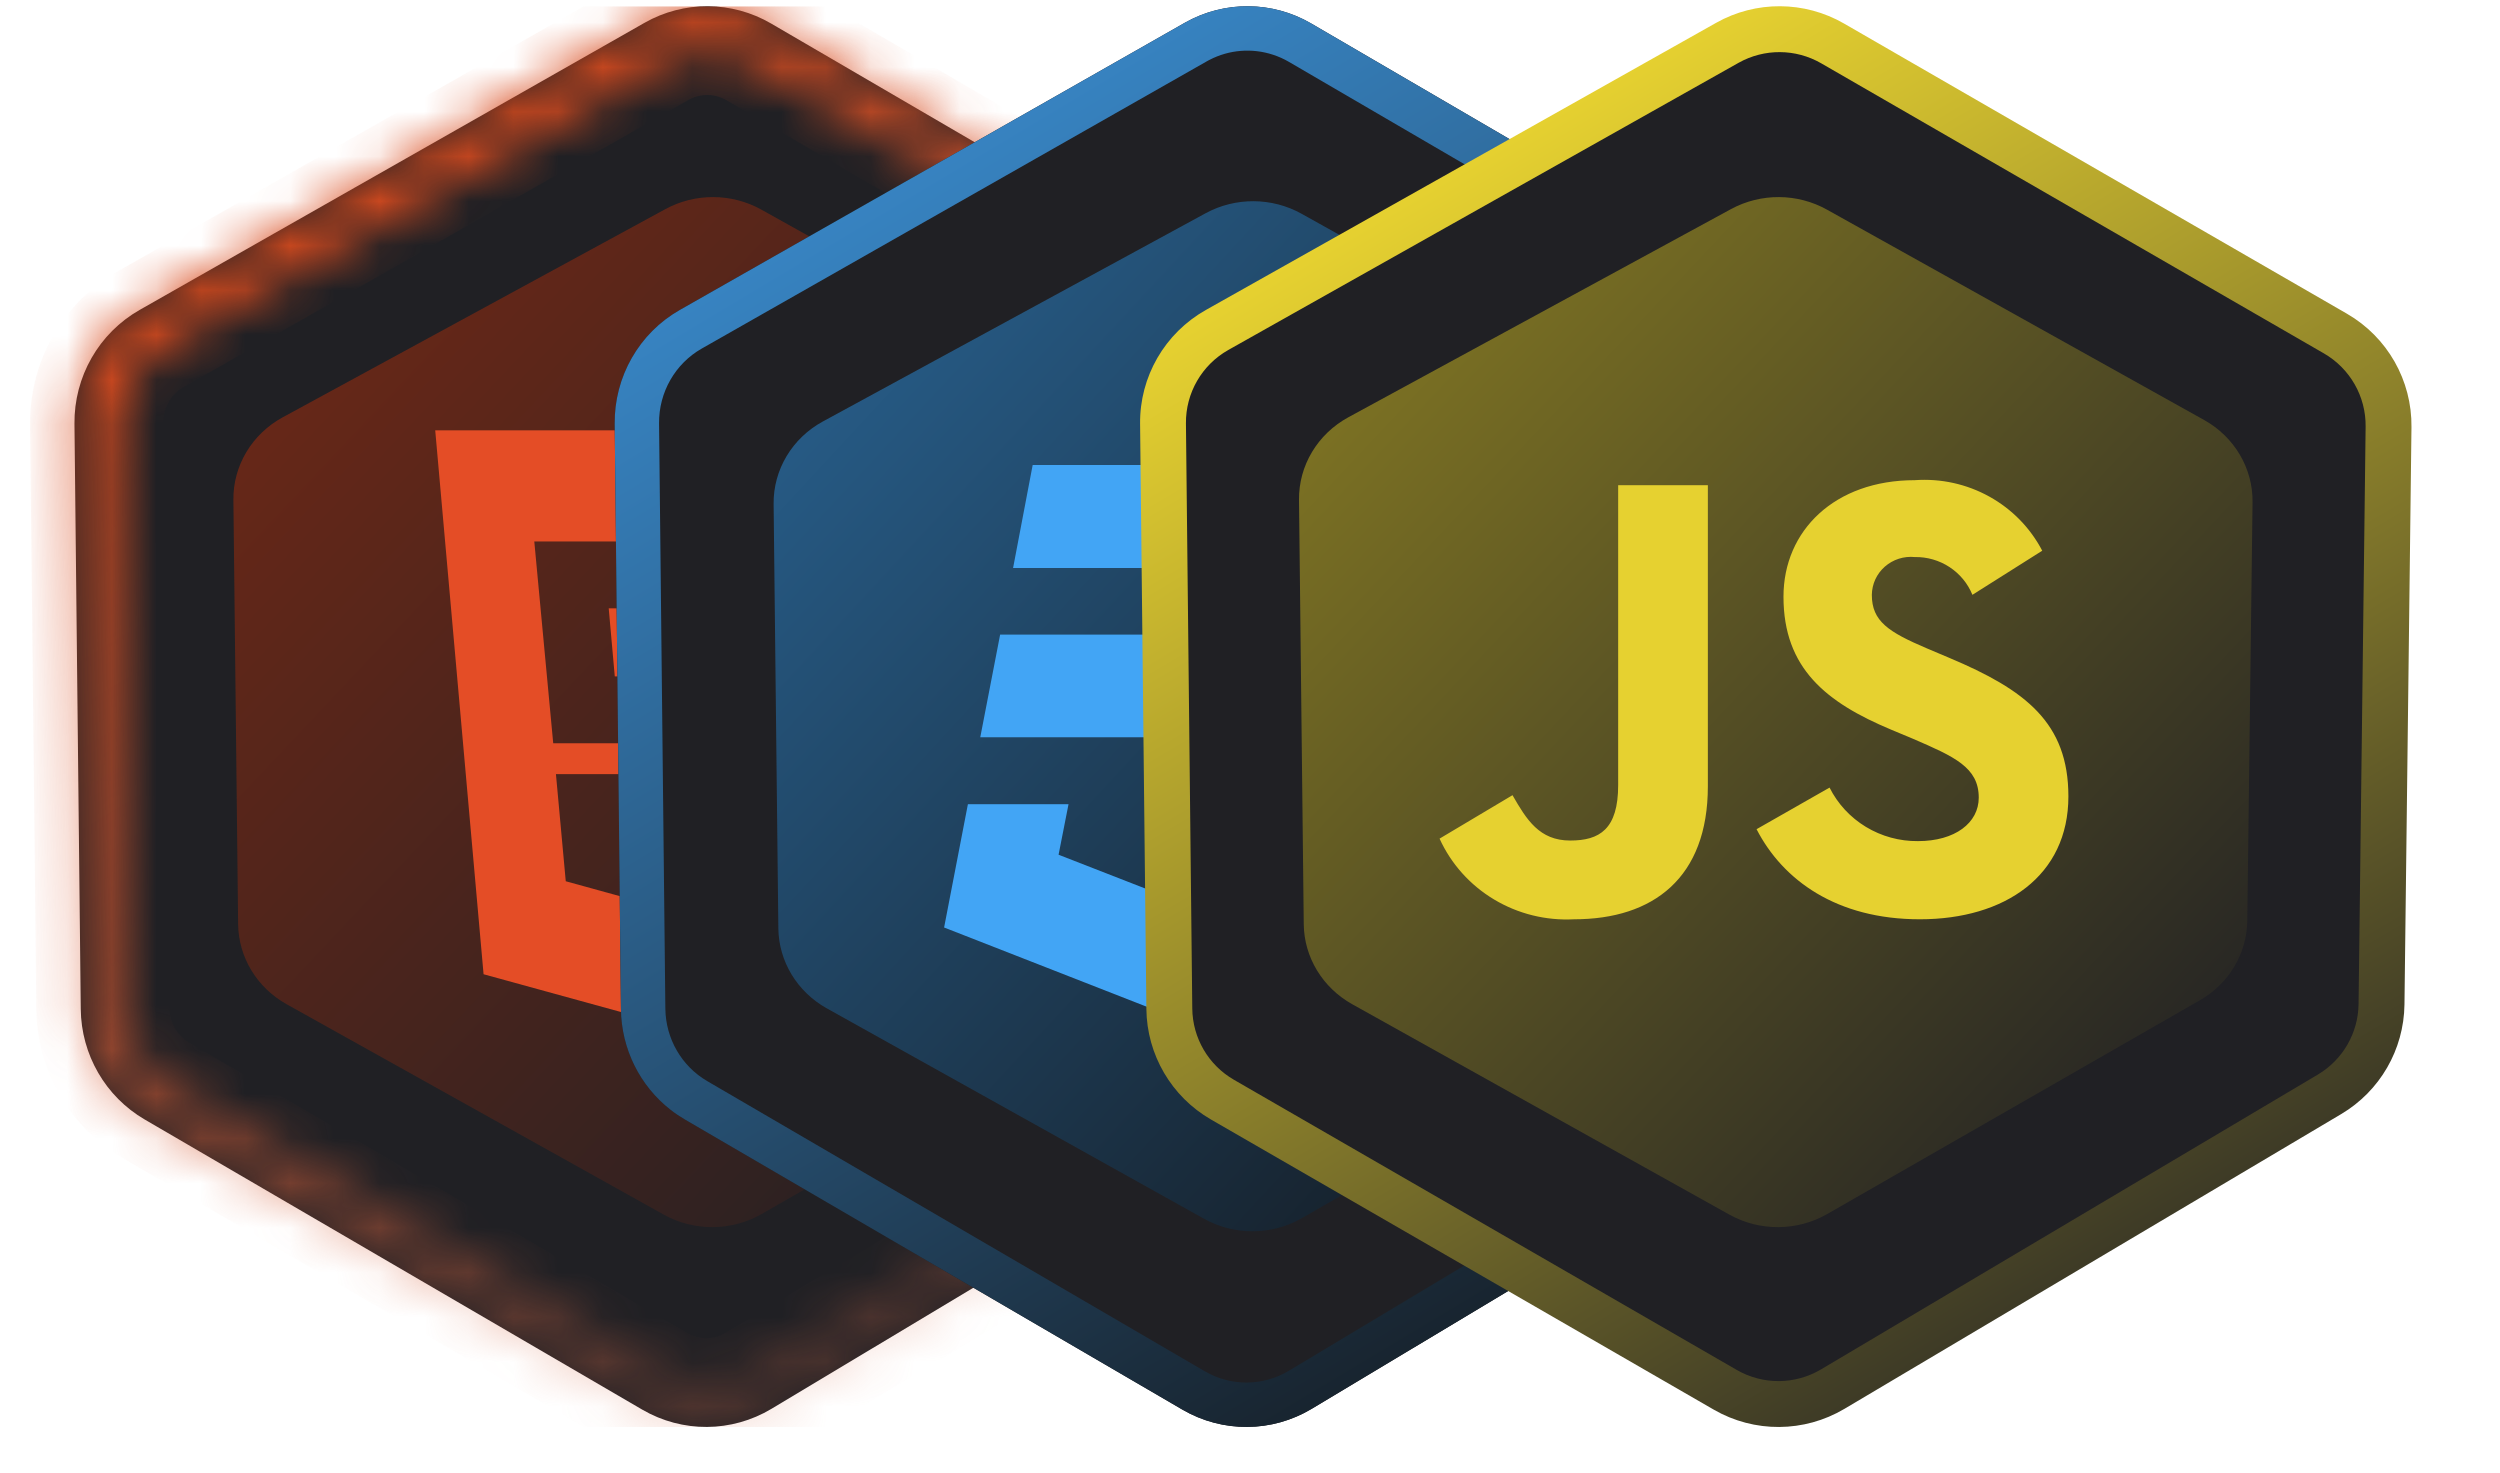 <svg width="56" height="33" viewBox="0 0 56 33" fill="none" xmlns="http://www.w3.org/2000/svg">
<g clip-path="url(#clip0_611_917)">
<path d="M28.419 7.027L17.273 0.527C16.396 0.016 15.318 0.01 14.436 0.512L3.127 6.943C2.216 7.461 1.657 8.439 1.668 9.495L1.809 22.602C1.819 23.625 2.364 24.565 3.24 25.076L14.387 31.576C15.284 32.099 16.39 32.092 17.28 31.558L28.293 24.954C29.152 24.44 29.683 23.511 29.695 22.503L29.851 9.567C29.863 8.521 29.316 7.55 28.419 7.027Z" fill="#202024"/>
<path d="M25.503 9.408L17.055 4.696C16.391 4.325 15.573 4.321 14.905 4.684L6.334 9.347C5.643 9.723 5.22 10.432 5.228 11.197L5.334 20.701C5.343 21.442 5.755 22.123 6.419 22.494L14.867 27.207C15.547 27.586 16.386 27.581 17.061 27.194L25.408 22.406C26.058 22.033 26.46 21.359 26.47 20.628L26.588 11.25C26.598 10.492 26.183 9.787 25.503 9.408Z" fill="url(#paint0_linear_611_917)"/>
<path d="M15.756 20.59L18.839 19.74L19.256 15.152H13.771L13.635 13.626H19.392L19.544 12.129H11.968L12.392 16.649H17.612L17.438 18.589L15.756 19.041L14.074 18.589L13.968 17.341H12.453L12.673 19.74L15.756 20.59ZM9.749 9.64H21.763L20.68 21.823L15.756 23.177L10.832 21.823L9.749 9.64Z" fill="#E44D26"/>
<mask id="path-4-inside-1_611_917" fill="white">
<path fill-rule="evenodd" clip-rule="evenodd" d="M27.918 7.886L16.772 1.386C16.201 1.054 15.501 1.05 14.928 1.376L3.619 7.808C3.025 8.145 2.655 8.786 2.663 9.484L2.803 22.592C2.81 23.267 3.17 23.884 3.741 24.217L14.888 30.717C15.471 31.057 16.189 31.053 16.769 30.706L27.782 24.102C28.341 23.766 28.692 23.157 28.7 22.491L28.856 9.555C28.864 8.864 28.503 8.227 27.918 7.886ZM29.695 22.503C29.683 23.511 29.152 24.44 28.293 24.954L17.28 31.558C16.39 32.092 15.284 32.099 14.387 31.576L3.24 25.076C2.364 24.565 1.819 23.625 1.809 22.602L1.668 9.495C1.657 8.439 2.216 7.461 3.127 6.943L14.436 0.512C15.318 0.01 16.396 0.016 17.273 0.527L28.419 7.027C29.316 7.55 29.863 8.521 29.851 9.567L29.695 22.503Z"/>
</mask>
<path d="M1.88 23.099L2.808 23.089L2.798 22.095L1.869 22.105L1.88 23.099ZM27.918 7.886L27.417 8.745L27.417 8.745L27.918 7.886ZM16.772 1.386L17.273 0.527L17.273 0.527L16.772 1.386ZM14.928 1.376L15.419 2.241L15.419 2.241L14.928 1.376ZM3.619 7.808L3.127 6.943L3.127 6.943L3.619 7.808ZM2.663 9.484L1.668 9.495L1.668 9.495L2.663 9.484ZM2.803 22.592L3.797 22.581L3.797 22.581L2.803 22.592ZM3.741 24.217L4.242 23.358L4.242 23.358L3.741 24.217ZM14.888 30.717L14.387 31.576L14.387 31.576L14.888 30.717ZM16.769 30.706L17.28 31.558L17.28 31.558L16.769 30.706ZM27.782 24.102L28.293 24.954L28.293 24.954L27.782 24.102ZM28.7 22.491L29.695 22.503L29.695 22.503L28.7 22.491ZM28.856 9.555L27.862 9.543V9.543L28.856 9.555ZM28.293 24.954L28.805 25.807L28.805 25.807L28.293 24.954ZM29.695 22.503L30.689 22.515L30.689 22.515L29.695 22.503ZM17.28 31.558L17.792 32.411L17.792 32.411L17.28 31.558ZM14.387 31.576L13.886 32.435L13.886 32.435L14.387 31.576ZM3.24 25.076L3.741 24.217L3.741 24.217L3.24 25.076ZM1.809 22.602L2.803 22.592L2.803 22.592L1.809 22.602ZM1.668 9.495L0.674 9.505L0.674 9.505L1.668 9.495ZM3.127 6.943L2.635 6.079L2.635 6.079L3.127 6.943ZM14.436 0.512L14.927 1.376L14.928 1.376L14.436 0.512ZM17.273 0.527L17.774 -0.332L17.774 -0.332L17.273 0.527ZM28.419 7.027L27.918 7.886L27.918 7.886L28.419 7.027ZM29.851 9.567L28.856 9.555V9.555L29.851 9.567ZM16.271 2.245L27.417 8.745L28.419 7.027L17.273 0.527L16.271 2.245ZM15.419 2.241C15.684 2.09 16.007 2.091 16.271 2.245L17.273 0.527C16.396 0.016 15.318 0.01 14.436 0.512L15.419 2.241ZM4.11 8.672L15.419 2.241L14.436 0.512L3.127 6.943L4.11 8.672ZM3.657 9.473C3.654 9.134 3.834 8.829 4.11 8.672L3.127 6.943C2.216 7.461 1.657 8.439 1.668 9.495L3.657 9.473ZM3.797 22.581L3.657 9.473L1.668 9.495L1.809 22.602L3.797 22.581ZM4.242 23.358C3.976 23.203 3.801 22.91 3.797 22.581L1.809 22.602C1.819 23.625 2.364 24.565 3.24 25.076L4.242 23.358ZM15.389 29.858L4.242 23.358L3.24 25.076L14.387 31.576L15.389 29.858ZM16.258 29.852C15.989 30.014 15.658 30.015 15.389 29.858L14.387 31.576C15.283 32.099 16.39 32.092 17.28 31.558L16.258 29.852ZM27.27 23.249L16.258 29.852L17.28 31.558L28.293 24.954L27.27 23.249ZM27.706 22.478C27.702 22.803 27.531 23.092 27.27 23.249L28.293 24.954C29.151 24.44 29.682 23.511 29.695 22.503L27.706 22.478ZM27.862 9.543L27.706 22.479L29.695 22.503L29.851 9.567L27.862 9.543ZM27.417 8.745C27.69 8.904 27.866 9.207 27.862 9.543L29.851 9.567C29.863 8.521 29.316 7.55 28.419 7.027L27.417 8.745ZM28.805 25.807C29.962 25.113 30.673 23.865 30.689 22.515L28.7 22.49C28.692 23.157 28.341 23.766 27.782 24.102L28.805 25.807ZM17.792 32.411L28.805 25.807L27.782 24.102L16.769 30.706L17.792 32.411ZM13.886 32.435C15.096 33.141 16.59 33.132 17.792 32.411L16.769 30.706C16.189 31.053 15.471 31.057 14.888 30.717L13.886 32.435ZM2.739 25.935L13.886 32.435L14.888 30.717L3.741 24.217L2.739 25.935ZM0.814 22.613C0.829 23.982 1.558 25.246 2.739 25.935L3.741 24.217C3.17 23.884 2.81 23.267 2.803 22.592L0.814 22.613ZM0.674 9.505L0.814 22.613L2.803 22.592L2.663 9.484L0.674 9.505ZM2.635 6.079C1.407 6.777 0.659 8.092 0.674 9.505L2.663 9.484C2.655 8.786 3.025 8.145 3.619 7.808L2.635 6.079ZM13.944 -0.353L2.635 6.079L3.619 7.808L14.927 1.376L13.944 -0.353ZM17.774 -0.332C16.591 -1.022 15.134 -1.03 13.944 -0.353L14.928 1.376C15.501 1.05 16.201 1.054 16.772 1.386L17.774 -0.332ZM28.92 6.168L17.774 -0.332L16.772 1.386L27.918 7.886L28.92 6.168ZM30.845 9.579C30.862 8.179 30.129 6.873 28.92 6.168L27.918 7.886C28.503 8.227 28.864 8.864 28.856 9.555L30.845 9.579ZM30.689 22.515L30.845 9.579L28.856 9.555L28.7 22.491L30.689 22.515Z" fill="url(#paint1_linear_611_917)" mask="url(#path-4-inside-1_611_917)"/>
</g>
<path d="M40.52 7.027L29.373 0.527C28.497 0.016 27.418 0.01 26.536 0.512L15.227 6.943C14.317 7.461 13.758 8.439 13.769 9.495L13.909 22.602C13.92 23.625 14.464 24.565 15.341 25.076L26.487 31.576C27.384 32.099 28.491 32.092 29.381 31.558L40.394 24.954C41.252 24.44 41.783 23.511 41.795 22.503L41.951 9.567C41.964 8.521 41.417 7.55 40.52 7.027Z" fill="#202024"/>
<path fill-rule="evenodd" clip-rule="evenodd" d="M14.904 22.592C14.911 23.267 15.27 23.884 15.842 24.217L15.842 24.217L26.988 30.717C27.572 31.057 28.29 31.053 28.87 30.705L39.882 24.102C40.438 23.768 40.788 23.164 40.801 22.503C40.801 22.503 40.801 22.503 40.801 22.503C40.801 22.499 40.801 22.495 40.801 22.491C40.801 22.491 40.801 22.491 40.801 22.491L40.957 9.555C40.964 8.935 40.674 8.359 40.192 8.001C40.137 7.96 40.079 7.921 40.019 7.886L28.872 1.386C28.758 1.319 28.638 1.266 28.515 1.226C28.049 1.073 27.537 1.111 27.093 1.341C27.079 1.348 27.065 1.356 27.051 1.363C27.049 1.365 27.046 1.366 27.044 1.367C27.039 1.37 27.033 1.373 27.028 1.376L15.719 7.808C15.126 8.145 14.756 8.786 14.763 9.484L14.904 22.592ZM15.228 6.943L26.536 0.512C26.566 0.495 26.595 0.479 26.624 0.464C27.479 0.017 28.5 0.032 29.342 0.509C29.353 0.515 29.363 0.521 29.373 0.527C29.373 0.527 29.373 0.527 29.373 0.527L40.52 7.027C41.416 7.55 41.964 8.522 41.951 9.567L41.795 22.503C41.795 22.503 41.795 22.503 41.795 22.503C41.783 23.511 41.252 24.44 40.394 24.954L29.381 31.558C28.491 32.092 27.384 32.099 26.487 31.576L15.341 25.076C15.23 25.011 15.124 24.94 15.024 24.862C14.335 24.326 13.919 23.496 13.909 22.604C13.909 22.603 13.909 22.603 13.909 22.602L13.769 9.495C13.758 8.44 14.316 7.462 15.226 6.944C15.226 6.944 15.227 6.943 15.228 6.943C15.228 6.943 15.227 6.943 15.228 6.943ZM41.794 22.503L41.795 22.503L41.794 22.503Z" fill="url(#paint2_linear_611_917)"/>
<path d="M37.603 9.501L29.155 4.788C28.491 4.418 27.674 4.413 27.005 4.777L18.434 9.44C17.744 9.815 17.32 10.524 17.329 11.29L17.435 20.793C17.443 21.534 17.856 22.216 18.52 22.587L26.968 27.299C27.648 27.679 28.486 27.674 29.161 27.287L37.508 22.498C38.159 22.125 38.561 21.452 38.57 20.721L38.688 11.343C38.698 10.584 38.283 9.88 37.603 9.501Z" fill="url(#paint3_linear_611_917)"/>
<path d="M23.132 10.416L22.693 12.723H31.865L31.568 14.215H22.403L21.958 16.515H31.129L30.616 19.146L26.918 20.396L23.712 19.146L23.935 18.014H21.681L21.148 20.776L26.446 22.848L32.553 20.776L33.363 16.612L33.525 15.776L34.564 10.416H23.132Z" fill="#42A5F5"/>
<g clip-path="url(#clip1_611_917)">
<path d="M52.302 7.215L41.288 0.851C40.422 0.35 39.356 0.344 38.485 0.836L27.311 7.133C26.411 7.64 25.859 8.598 25.87 9.632L26.008 22.467C26.019 23.468 26.557 24.389 27.423 24.889L38.437 31.254C39.323 31.766 40.416 31.759 41.296 31.236L52.178 24.77C53.026 24.266 53.55 23.356 53.562 22.369L53.716 9.703C53.729 8.679 53.188 7.728 52.302 7.215Z" fill="#202024"/>
<path fill-rule="evenodd" clip-rule="evenodd" d="M52.057 7.917L40.793 1.417C40.793 1.417 40.793 1.417 40.793 1.417C40.222 1.088 39.519 1.084 38.944 1.407L27.515 7.839C27.515 7.839 27.515 7.839 27.515 7.839C26.922 8.173 26.558 8.803 26.565 9.484L26.707 22.592L25.679 22.603L25.538 9.495C25.526 8.439 26.091 7.461 27.012 6.943L38.44 0.512C39.331 0.01 40.421 0.016 41.306 0.527L52.571 7.027C53.477 7.55 54.03 8.522 54.017 9.568L53.86 22.503C53.847 23.511 53.311 24.44 52.443 24.955L41.314 31.559C40.414 32.093 39.296 32.1 38.39 31.577L27.126 25.077C26.24 24.566 25.69 23.625 25.679 22.603L26.707 22.592C26.714 23.251 27.068 23.857 27.64 24.187L38.904 30.687C39.488 31.024 40.209 31.02 40.79 30.675L51.919 24.071C51.919 24.071 51.919 24.071 51.919 24.071C52.478 23.739 52.824 23.14 52.832 22.491C52.832 22.491 52.832 22.491 52.832 22.491L52.99 9.555C52.998 8.881 52.641 8.255 52.057 7.917Z" fill="url(#paint4_linear_611_917)"/>
<path d="M49.372 9.408L40.924 4.696C40.26 4.325 39.443 4.321 38.774 4.684L30.203 9.347C29.513 9.723 29.089 10.432 29.098 11.197L29.204 20.701C29.212 21.442 29.625 22.123 30.289 22.494L38.737 27.207C39.417 27.586 40.255 27.581 40.93 27.194L49.277 22.406C49.928 22.033 50.33 21.359 50.339 20.628L50.457 11.25C50.467 10.492 50.052 9.787 49.372 9.408Z" fill="url(#paint5_linear_611_917)"/>
<path d="M32.245 18.786L33.88 17.812C34.196 18.363 34.483 18.828 35.172 18.828C35.831 18.828 36.247 18.576 36.247 17.586V10.869H38.256V17.614C38.256 19.66 37.036 20.592 35.258 20.592C34.629 20.625 34.005 20.471 33.467 20.148C32.929 19.826 32.504 19.351 32.246 18.785L32.245 18.786ZM39.347 18.574L40.982 17.642C41.164 18.005 41.446 18.31 41.796 18.522C42.146 18.734 42.55 18.845 42.962 18.841C43.794 18.841 44.324 18.432 44.324 17.867C44.324 17.19 43.779 16.95 42.861 16.553L42.361 16.344C40.912 15.737 39.95 14.975 39.95 13.366C39.95 11.884 41.098 10.756 42.891 10.756C43.472 10.714 44.053 10.842 44.56 11.123C45.068 11.404 45.48 11.826 45.746 12.336L44.182 13.324C44.079 13.071 43.901 12.855 43.67 12.703C43.44 12.552 43.168 12.473 42.891 12.478C42.77 12.466 42.648 12.479 42.532 12.516C42.417 12.553 42.311 12.613 42.22 12.693C42.13 12.772 42.057 12.87 42.007 12.978C41.957 13.087 41.931 13.205 41.929 13.324C41.929 13.917 42.302 14.157 43.163 14.524L43.664 14.736C45.372 15.455 46.332 16.189 46.332 17.84C46.332 19.618 44.912 20.592 43.005 20.592C41.14 20.592 39.935 19.717 39.347 18.574" fill="#E6D130"/>
</g>
<defs>
<linearGradient id="paint0_linear_611_917" x1="0.136" y1="-0.903" x2="27.077" y2="24.457" gradientUnits="userSpaceOnUse">
<stop stop-color="#852A12"/>
<stop offset="1" stop-color="#202024"/>
</linearGradient>
<linearGradient id="paint1_linear_611_917" x1="8.91" y1="3.521" x2="23.542" y2="27.978" gradientUnits="userSpaceOnUse">
<stop stop-color="#D94A1D"/>
<stop offset="1" stop-color="#D66E4D" stop-opacity="0.24"/>
</linearGradient>
<linearGradient id="paint2_linear_611_917" x1="21.01" y1="3.521" x2="35.643" y2="27.978" gradientUnits="userSpaceOnUse">
<stop stop-color="#3783C1"/>
<stop offset="1" stop-color="#18242F"/>
</linearGradient>
<linearGradient id="paint3_linear_611_917" x1="17.334" y1="4.57" x2="40.317" y2="25.854" gradientUnits="userSpaceOnUse">
<stop stop-color="#296494"/>
<stop offset="1" stop-color="#121214"/>
</linearGradient>
<linearGradient id="paint4_linear_611_917" x1="32.855" y1="3.521" x2="47.415" y2="28.113" gradientUnits="userSpaceOnUse">
<stop stop-color="#E6D130"/>
<stop offset="1" stop-color="#3D3A26"/>
</linearGradient>
<linearGradient id="paint5_linear_611_917" x1="24.006" y1="-0.903" x2="50.946" y2="24.457" gradientUnits="userSpaceOnUse">
<stop stop-color="#A39423"/>
<stop offset="1" stop-color="#202024"/>
</linearGradient>
<clipPath id="clip0_611_917">
<rect width="31.825" height="31.825" fill="white" transform="translate(0.01 0.14)"/>
</clipPath>
<clipPath id="clip1_611_917">
<rect width="31.825" height="31.825" fill="white" transform="translate(23.879 0.14)"/>
</clipPath>
</defs>
</svg>
